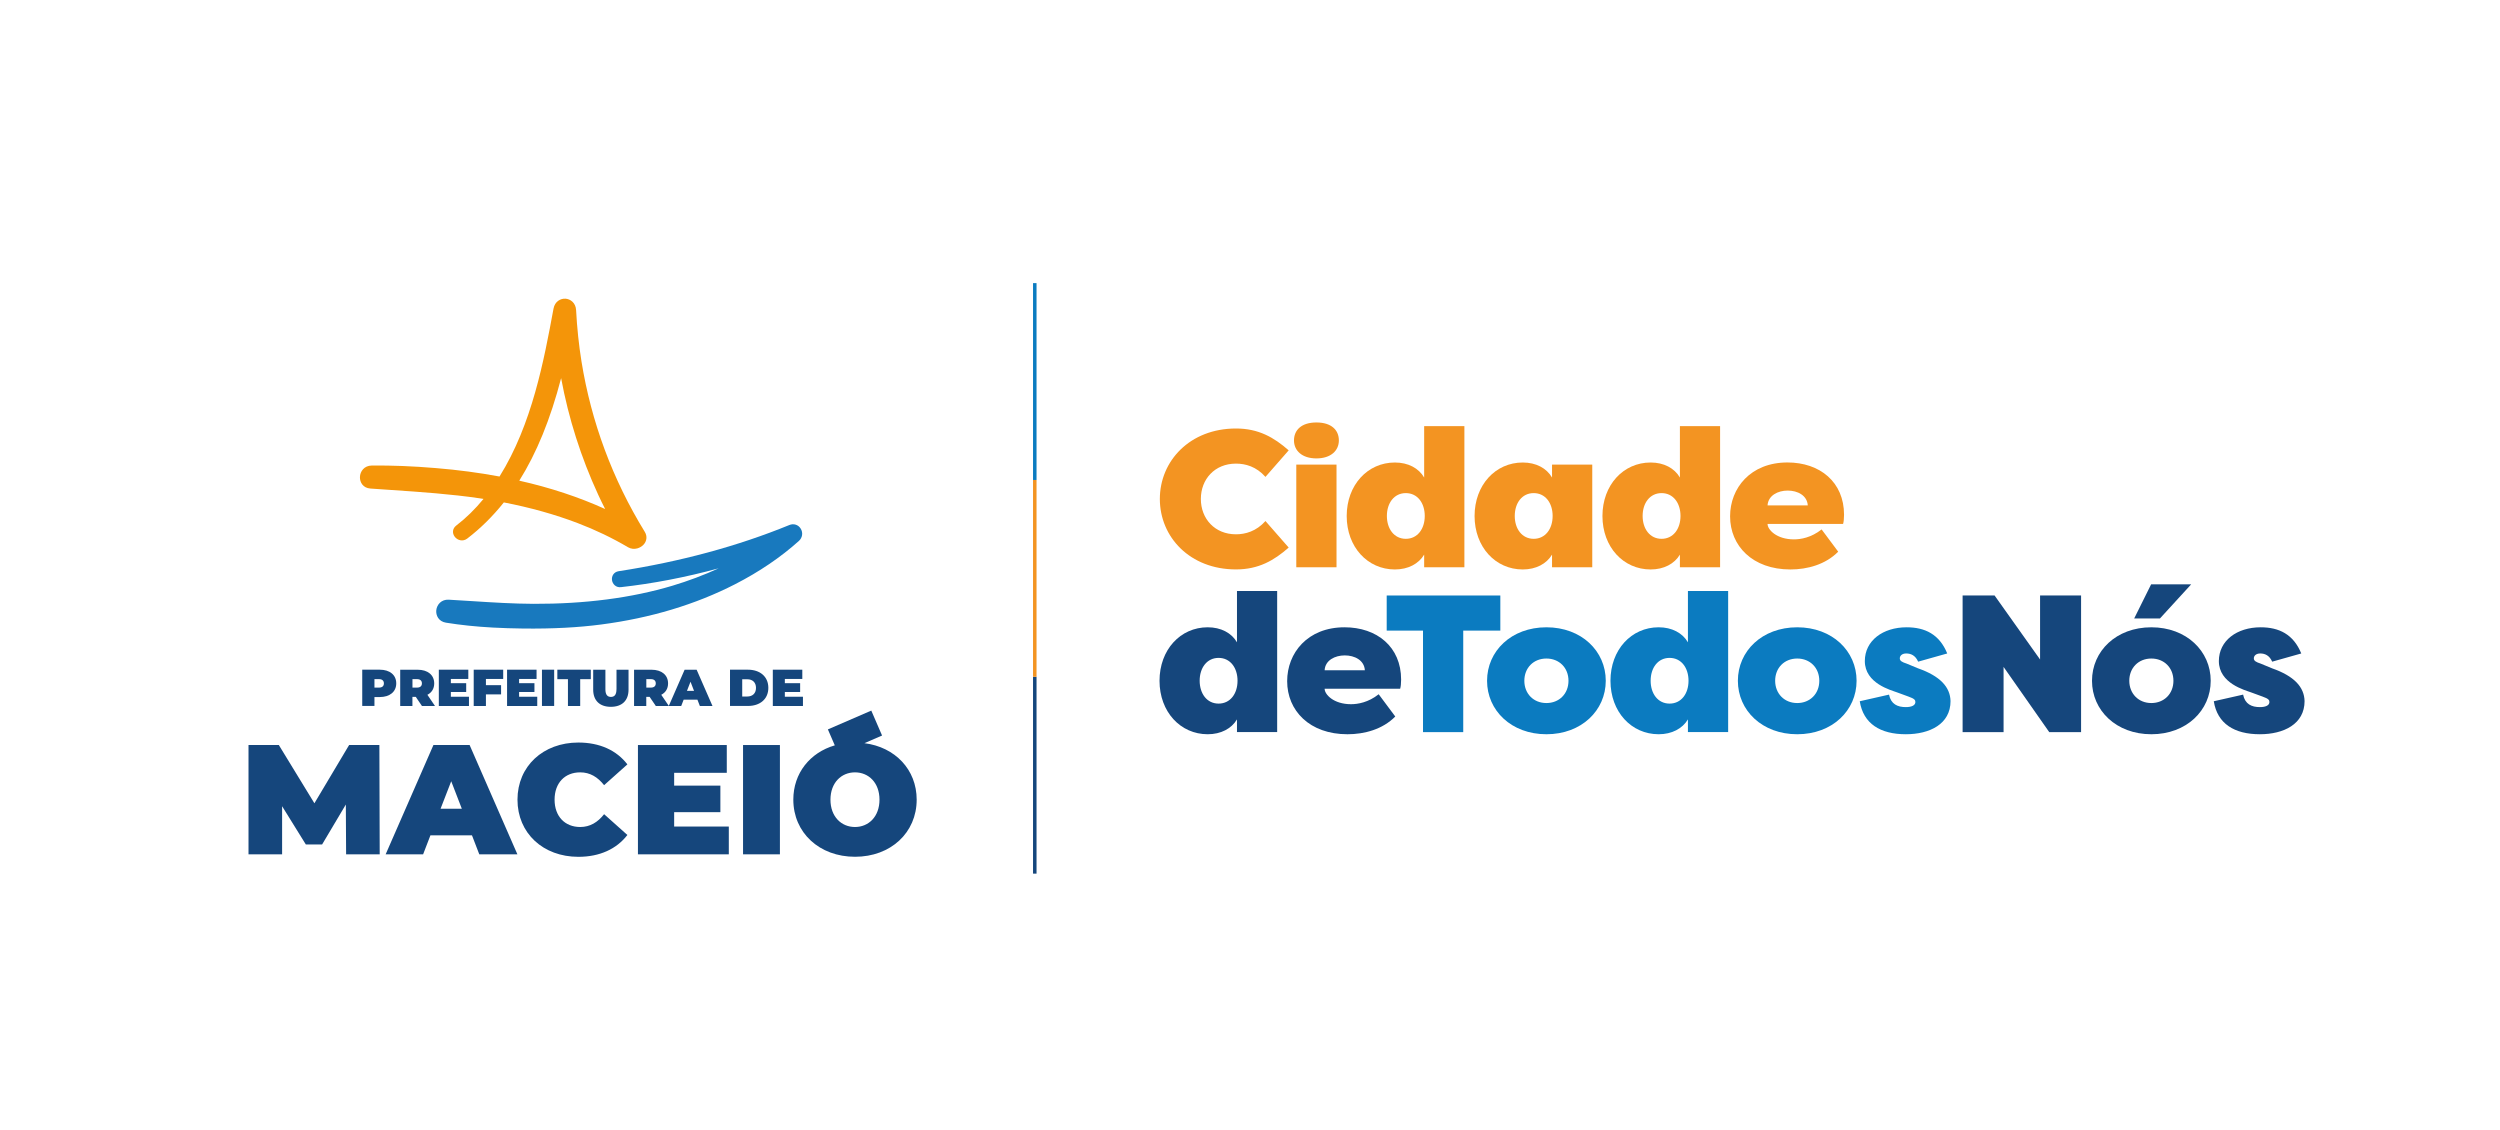 <?xml version="1.0" encoding="utf-8"?>
<!-- Generator: Adobe Illustrator 25.4.1, SVG Export Plug-In . SVG Version: 6.00 Build 0)  -->
<svg version="1.1" id="Modo_de_isolamento" xmlns="http://www.w3.org/2000/svg" xmlns:xlink="http://www.w3.org/1999/xlink" x="0px"
	 y="0px" viewBox="0 0 542.53 245.22" style="enable-background:new 0 0 542.53 245.22;" xml:space="preserve">
<style type="text/css">
	.st0{fill:#F39422;}
	.st1{fill:#15467C;}
	.st2{fill:#0B7BC0;}
	.st3{fill:#F49509;}
	.st4{fill:#1879BE;}
</style>
<g>
	<g>
		<path class="st0" d="M268.22,92.99c4.91,0,8.26,1.95,11.44,4.74l-5.04,5.76c-1.99-2.25-4.36-2.88-6.4-2.88
			c-4.62,0-7.62,3.39-7.62,7.67c0,4.28,3.01,7.67,7.62,7.67c2.03,0,4.4-0.64,6.4-2.88l5.04,5.76c-3.18,2.79-6.52,4.74-11.44,4.74
			c-10,0-16.52-7.03-16.52-15.29C251.7,100.03,258.23,92.99,268.22,92.99"/>
		<path class="st0" d="M285.68,91.68c3.3,0,4.87,1.69,4.87,3.9s-1.74,3.9-4.87,3.9c-3.13,0-4.87-1.69-4.87-3.9
			S282.38,91.68,285.68,91.68 M290.04,100.83h-8.73v22.28h8.73V100.83z"/>
		<path class="st0" d="M309.06,120.36c-1.19,1.99-3.47,3.22-6.35,3.22c-5.93,0-10.46-4.87-10.46-11.6s4.53-11.61,10.46-11.61
			c2.88,0,5.17,1.23,6.35,3.26V92.48h8.73v30.62h-8.73V120.36z M305.08,116.93c2.54,0,4.11-2.16,4.11-4.96
			c0-2.8-1.57-4.96-4.11-4.96c-2.54,0-4.11,2.16-4.11,4.96C300.97,114.76,302.54,116.93,305.08,116.93"/>
		<path class="st0" d="M336.81,120.36c-1.19,1.99-3.47,3.22-6.35,3.22c-5.93,0-10.46-4.87-10.46-11.6s4.53-11.61,10.46-11.61
			c2.88,0,5.17,1.23,6.35,3.26v-2.8h8.73v22.28h-8.73V120.36z M332.83,116.93c2.54,0,4.11-2.16,4.11-4.96c0-2.8-1.57-4.96-4.11-4.96
			c-2.54,0-4.11,2.16-4.11,4.96C328.72,114.76,330.29,116.93,332.83,116.93"/>
		<path class="st0" d="M364.56,120.36c-1.19,1.99-3.47,3.22-6.35,3.22c-5.93,0-10.46-4.87-10.46-11.6s4.53-11.61,10.46-11.61
			c2.88,0,5.17,1.23,6.35,3.26V92.48h8.72v30.62h-8.72V120.36z M360.58,116.93c2.54,0,4.11-2.16,4.11-4.96
			c0-2.8-1.57-4.96-4.11-4.96c-2.54,0-4.11,2.16-4.11,4.96C356.47,114.76,358.04,116.93,360.58,116.93"/>
		<path class="st0" d="M375.45,112.05c0-6.1,4.41-11.69,12.45-11.69c7.03,0,12.28,4.24,12.28,11.35c0,0.85-0.08,1.57-0.21,1.99
			h-16.39c0,1.23,1.95,3.35,5.72,3.35c1.48,0,3.77-0.38,6.01-2.16l3.6,4.83c-2.75,2.79-6.69,3.86-10.38,3.86
			C380.32,123.58,375.45,118.45,375.45,112.05 M383.58,109.68h8.73c-0.13-2.16-2.2-3.22-4.36-3.22
			C385.83,106.46,383.71,107.52,383.58,109.68"/>
		<path class="st1" d="M268.44,156.12c-1.19,1.99-3.47,3.22-6.35,3.22c-5.93,0-10.46-4.87-10.46-11.6c0-6.74,4.53-11.61,10.46-11.61
			c2.88,0,5.17,1.23,6.35,3.26v-11.14h8.72v30.62h-8.72V156.12z M264.45,152.69c2.54,0,4.11-2.16,4.11-4.96
			c0-2.8-1.57-4.96-4.11-4.96c-2.54,0-4.11,2.16-4.11,4.96C260.35,150.53,261.91,152.69,264.45,152.69"/>
		<path class="st1" d="M279.33,147.82c0-6.1,4.41-11.69,12.45-11.69c7.03,0,12.28,4.24,12.28,11.35c0,0.85-0.08,1.57-0.21,1.99
			h-16.39c0,1.23,1.95,3.35,5.72,3.35c1.48,0,3.77-0.38,6.01-2.16l3.6,4.83c-2.75,2.79-6.69,3.85-10.38,3.85
			C284.2,159.34,279.33,154.22,279.33,147.82 M287.46,145.45h8.73c-0.13-2.16-2.2-3.22-4.36-3.22
			C289.7,142.23,287.58,143.29,287.46,145.45"/>
		<polygon class="st2" points="325.59,129.23 325.59,136.85 317.54,136.85 317.54,158.88 308.81,158.88 308.81,136.85 
			300.93,136.85 300.93,129.23 		"/>
		<path class="st2" d="M335.59,159.34c-7.62,0-12.88-5.17-12.88-11.6c0-6.44,5.25-11.61,12.88-11.61c7.62,0,12.88,5.17,12.88,11.61
			C348.46,154.17,343.21,159.34,335.59,159.34 M335.59,152.57c2.75,0,4.79-1.99,4.79-4.83c0-2.84-2.03-4.83-4.79-4.83
			c-2.8,0-4.79,2.03-4.79,4.83C330.8,150.53,332.79,152.57,335.59,152.57"/>
		<path class="st2" d="M366.3,156.12c-1.19,1.99-3.47,3.22-6.35,3.22c-5.93,0-10.46-4.87-10.46-11.6c0-6.74,4.53-11.61,10.46-11.61
			c2.88,0,5.17,1.23,6.35,3.26v-11.14h8.73v30.62h-8.73V156.12z M362.32,152.69c2.54,0,4.11-2.16,4.11-4.96
			c0-2.8-1.57-4.96-4.11-4.96c-2.54,0-4.11,2.16-4.11,4.96C358.21,150.53,359.78,152.69,362.32,152.69"/>
		<path class="st2" d="M390.02,159.34c-7.62,0-12.88-5.17-12.88-11.6c0-6.44,5.25-11.61,12.88-11.61c7.62,0,12.88,5.17,12.88,11.61
			C402.9,154.17,397.65,159.34,390.02,159.34 M390.02,152.57c2.75,0,4.79-1.99,4.79-4.83c0-2.84-2.03-4.83-4.79-4.83
			c-2.8,0-4.79,2.03-4.79,4.83C385.24,150.53,387.23,152.57,390.02,152.57"/>
		<path class="st2" d="M409.94,150.74c0.42,2.08,1.86,2.71,3.64,2.71c1.27,0,2.08-0.38,2.08-1.1c0-0.42-0.17-0.72-1.48-1.18
			l-2.54-0.93c-1.23-0.47-6.95-1.91-6.95-6.78c0-4.45,3.94-7.33,9.07-7.33c3.98,0,7.12,1.52,8.81,5.68l-6.31,1.78
			c-0.59-1.35-1.57-1.78-2.58-1.78c-0.93,0-1.4,0.51-1.4,1.06c0,0.55,0.47,0.81,1.48,1.14l2.46,1.02c4.83,1.69,6.99,4.07,7.07,7.11
			c0,5-4.53,7.2-9.7,7.2c-5.55,0-9.23-2.29-10-7.16L409.94,150.74z"/>
		<polygon class="st1" points="434.8,144.73 434.8,158.88 425.91,158.88 425.91,129.23 432.85,129.23 442.72,143.12 442.72,129.23 
			451.62,129.23 451.62,158.88 444.71,158.88 		"/>
		<path class="st1" d="M466.87,159.34c-7.62,0-12.88-5.17-12.88-11.6c0-6.44,5.25-11.61,12.88-11.61c7.62,0,12.88,5.17,12.88,11.61
			C479.75,154.17,474.5,159.34,466.87,159.34 M466.87,152.57c2.75,0,4.79-1.99,4.79-4.83c0-2.84-2.03-4.83-4.79-4.83
			c-2.8,0-4.79,2.03-4.79,4.83C462.09,150.53,464.08,152.57,466.87,152.57 M475.51,126.81l-6.78,7.41h-5.59l3.68-7.41H475.51z"/>
		<path class="st1" d="M486.78,150.74c0.42,2.08,1.86,2.71,3.64,2.71c1.27,0,2.07-0.38,2.07-1.1c0-0.42-0.17-0.72-1.48-1.18
			l-2.54-0.93c-1.23-0.47-6.95-1.91-6.95-6.78c0-4.45,3.94-7.33,9.07-7.33c3.98,0,7.12,1.52,8.81,5.68l-6.31,1.78
			c-0.59-1.35-1.57-1.78-2.58-1.78c-0.93,0-1.4,0.51-1.4,1.06c0,0.55,0.47,0.81,1.48,1.14l2.46,1.02c4.83,1.69,6.99,4.07,7.07,7.11
			c0,5-4.53,7.2-9.7,7.2c-5.55,0-9.23-2.29-10-7.16L486.78,150.74z"/>
	</g>
	<g>
		<rect x="224.18" y="146.87" class="st1" width="0.76" height="42.72"/>
		<rect x="224.18" y="104.15" class="st0" width="0.76" height="42.72"/>
		<rect x="224.18" y="61.44" class="st2" width="0.76" height="42.72"/>
	</g>
	<g>
		<g>
			<g>
				<path class="st3" d="M139.92,115.41c-6.99-11.39-11.61-23.83-13.73-36.97c-0.57-3.54-0.97-7.29-1.17-11.14
					c-0.08-1.6-1.25-2.41-2.3-2.48c-1.05-0.07-2.31,0.58-2.6,2.15c-2.07,11.2-4.65,25.12-11.72,36.44
					c-4.39-0.82-9.03-1.44-13.82-1.83c-5.01-0.42-9.56-0.6-13.92-0.55c-1.62,0.02-2.52,1.27-2.55,2.51
					c-0.03,1.11,0.66,2.37,2.27,2.48c1.54,0.11,3.08,0.22,4.63,0.32c6.3,0.43,12.81,0.87,19.15,1.81c0.26,0.04,0.51,0.08,0.77,0.12
					c-1.83,2.23-3.77,4.13-5.94,5.8c-0.79,0.61-0.91,1.62-0.3,2.42c0.58,0.76,1.75,1.12,2.7,0.39c2.88-2.2,5.55-4.84,7.95-7.85
					c5.73,1.11,11.13,2.62,16.05,4.5c3.81,1.45,7.48,3.21,10.9,5.23c0.65,0.38,1.37,0.42,2.01,0.25c0.51-0.14,0.97-0.42,1.31-0.76
					C140.38,117.46,140.51,116.36,139.92,115.41 M129.83,107.39c0.46,1,0.96,2.02,1.49,3.07c-5.69-2.58-11.94-4.65-18.63-6.15
					c3.77-6.01,6.75-13.31,9.08-22.25C123.38,90.78,126.09,99.29,129.83,107.39"/>
				<path class="st4" d="M173.75,114.7c-0.53-0.84-1.52-1.15-2.46-0.76c-11.21,4.59-23.67,7.96-37.04,10.02
					c-1.09,0.17-1.55,1.1-1.44,1.93c0.11,0.83,0.83,1.66,1.93,1.53c6.95-0.77,14.06-2.14,21.22-4.09
					c-3.22,1.48-6.58,2.74-10.04,3.78c-8.85,2.65-19,3.97-30.14,3.93c-4.39-0.02-8.86-0.3-13.18-0.58
					c-1.74-0.11-3.47-0.22-5.22-0.32c-1.6-0.09-2.57,1.08-2.7,2.27c-0.12,1.13,0.49,2.46,2.11,2.72c3.17,0.51,6.49,0.86,10.17,1.06
					c2.07,0.11,4.26,0.18,6.6,0.21c6.38,0.07,11.92-0.22,16.93-0.88c10.7-1.4,20.45-4.34,29-8.72c5.27-2.7,9.94-5.87,13.88-9.41
					C174.15,116.69,174.31,115.58,173.75,114.7"/>
			</g>
			<g>
				<path class="st1" d="M81.26,151.27h1.14c2.19,0,3.59-1.15,3.59-2.97s-1.39-2.97-3.59-2.97h-3.79v7.87h2.65V151.27z
					 M81.26,147.38h0.97c0.73,0,1.08,0.35,1.08,0.92s-0.35,0.92-1.08,0.92h-0.97V147.38z"/>
				<path class="st1" d="M89.51,151.23h0.72l1.34,1.98h2.83l-1.65-2.43c0.94-0.48,1.48-1.34,1.48-2.47c0-1.82-1.39-2.97-3.59-2.97
					h-3.79v7.87h2.65V151.23z M89.51,147.38h0.97c0.73,0,1.08,0.35,1.08,0.92s-0.35,0.92-1.08,0.92h-0.97V147.38z"/>
				<polygon class="st1" points="101.77,151.2 97.84,151.2 97.84,150.17 101.17,150.17 101.17,148.26 97.84,148.26 97.84,147.34 
					101.63,147.34 101.63,145.33 95.23,145.33 95.23,153.21 101.77,153.21 				"/>
				<polygon class="st1" points="105.45,150.69 108.74,150.69 108.74,148.69 105.45,148.69 105.45,147.34 109.2,147.34 
					109.2,145.33 102.8,145.33 102.8,153.21 105.45,153.21 				"/>
				<polygon class="st1" points="116.59,151.2 112.65,151.2 112.65,150.17 115.98,150.17 115.98,148.26 112.65,148.26 
					112.65,147.34 116.44,147.34 116.44,145.33 110.04,145.33 110.04,153.21 116.59,153.21 				"/>
				<rect x="117.61" y="145.33" class="st1" width="2.65" height="7.87"/>
				<polygon class="st1" points="123.25,153.21 125.91,153.21 125.91,147.39 128.21,147.39 128.21,145.33 120.95,145.33 
					120.95,147.39 123.25,147.39 				"/>
				<path class="st1" d="M133.78,149.59c0,1.2-0.46,1.65-1.2,1.65c-0.74,0-1.2-0.45-1.2-1.65v-4.25h-2.65v4.33
					c0,2.36,1.42,3.72,3.83,3.72c2.42,0,3.84-1.36,3.84-3.72v-4.33h-2.61V149.59z"/>
				<path class="st1" d="M140.26,151.23h0.72l1.34,1.98h2.81h0.02h2.68l0.53-1.37h2.99l0.53,1.37h2.74l-3.44-7.87h-2.61l-3.43,7.85
					l-1.64-2.41c0.94-0.48,1.48-1.34,1.48-2.47c0-1.82-1.4-2.97-3.59-2.97h-3.79v7.87h2.65V151.23z M149.85,147.94l0.76,1.98h-1.53
					L149.85,147.94z M140.26,147.38h0.97c0.73,0,1.08,0.35,1.08,0.92s-0.35,0.92-1.08,0.92h-0.97V147.38z"/>
				<path class="st1" d="M166.74,149.27c0-2.44-1.81-3.94-4.44-3.94h-3.88v7.87h3.88C164.93,153.21,166.74,151.71,166.74,149.27
					 M161.07,151.14v-3.73h1.11c1.11,0,1.88,0.66,1.88,1.87c0,1.2-0.77,1.87-1.88,1.87H161.07z"/>
				<polygon class="st1" points="174.25,151.2 170.32,151.2 170.32,150.17 173.64,150.17 173.64,148.26 170.32,148.26 
					170.32,147.34 174.11,147.34 174.11,145.33 167.71,145.33 167.71,153.21 174.25,153.21 				"/>
				<polygon class="st1" points="75.76,161.68 68.23,174.32 60.51,161.68 53.93,161.68 53.93,185.4 61.22,185.4 61.22,174.96 
					66.37,183.26 69.9,183.26 75.05,174.59 75.11,185.4 82.4,185.4 82.33,161.68 				"/>
				<path class="st1" d="M94.06,161.68L83.69,185.4h8.13l1.59-4.13h9.01l1.59,4.13h8.27l-10.37-23.72H94.06z M95.61,175.5l2.31-5.96
					l2.3,5.96H95.61z"/>
				<path class="st1" d="M125.91,167.61c2.14,0,3.79,1.02,5.19,2.78l5.05-4.51c-2.34-3.05-6-4.74-10.64-4.74
					c-7.62,0-13.21,5.12-13.21,12.4c0,7.29,5.59,12.4,13.21,12.4c4.64,0,8.3-1.7,10.64-4.74l-5.05-4.51
					c-1.39,1.76-3.05,2.78-5.19,2.78c-3.32,0-5.56-2.31-5.56-5.93C120.35,169.91,122.58,167.61,125.91,167.61"/>
				<polygon class="st1" points="146.3,176.25 156.33,176.25 156.33,170.49 146.3,170.49 146.3,167.71 157.72,167.71 157.72,161.68 
					138.44,161.68 138.44,185.4 158.16,185.4 158.16,179.37 146.3,179.37 				"/>
				<rect x="161.25" y="161.68" class="st1" width="8" height="23.72"/>
				<path class="st1" d="M187.59,161.28l3.83-1.66l-2.34-5.41l-9.42,4.08l1.5,3.46c-5.39,1.57-9,6.05-9,11.78
					c0,7.18,5.66,12.4,13.39,12.4c7.73,0,13.38-5.22,13.38-12.4C198.93,167.01,194.24,162.12,187.59,161.28 M185.54,179.47
					c-2.95,0-5.32-2.24-5.32-5.93c0-3.69,2.37-5.93,5.32-5.93c2.95,0,5.32,2.24,5.32,5.93
					C190.86,177.23,188.49,179.47,185.54,179.47"/>
			</g>
		</g>
	</g>
</g>
</svg>
